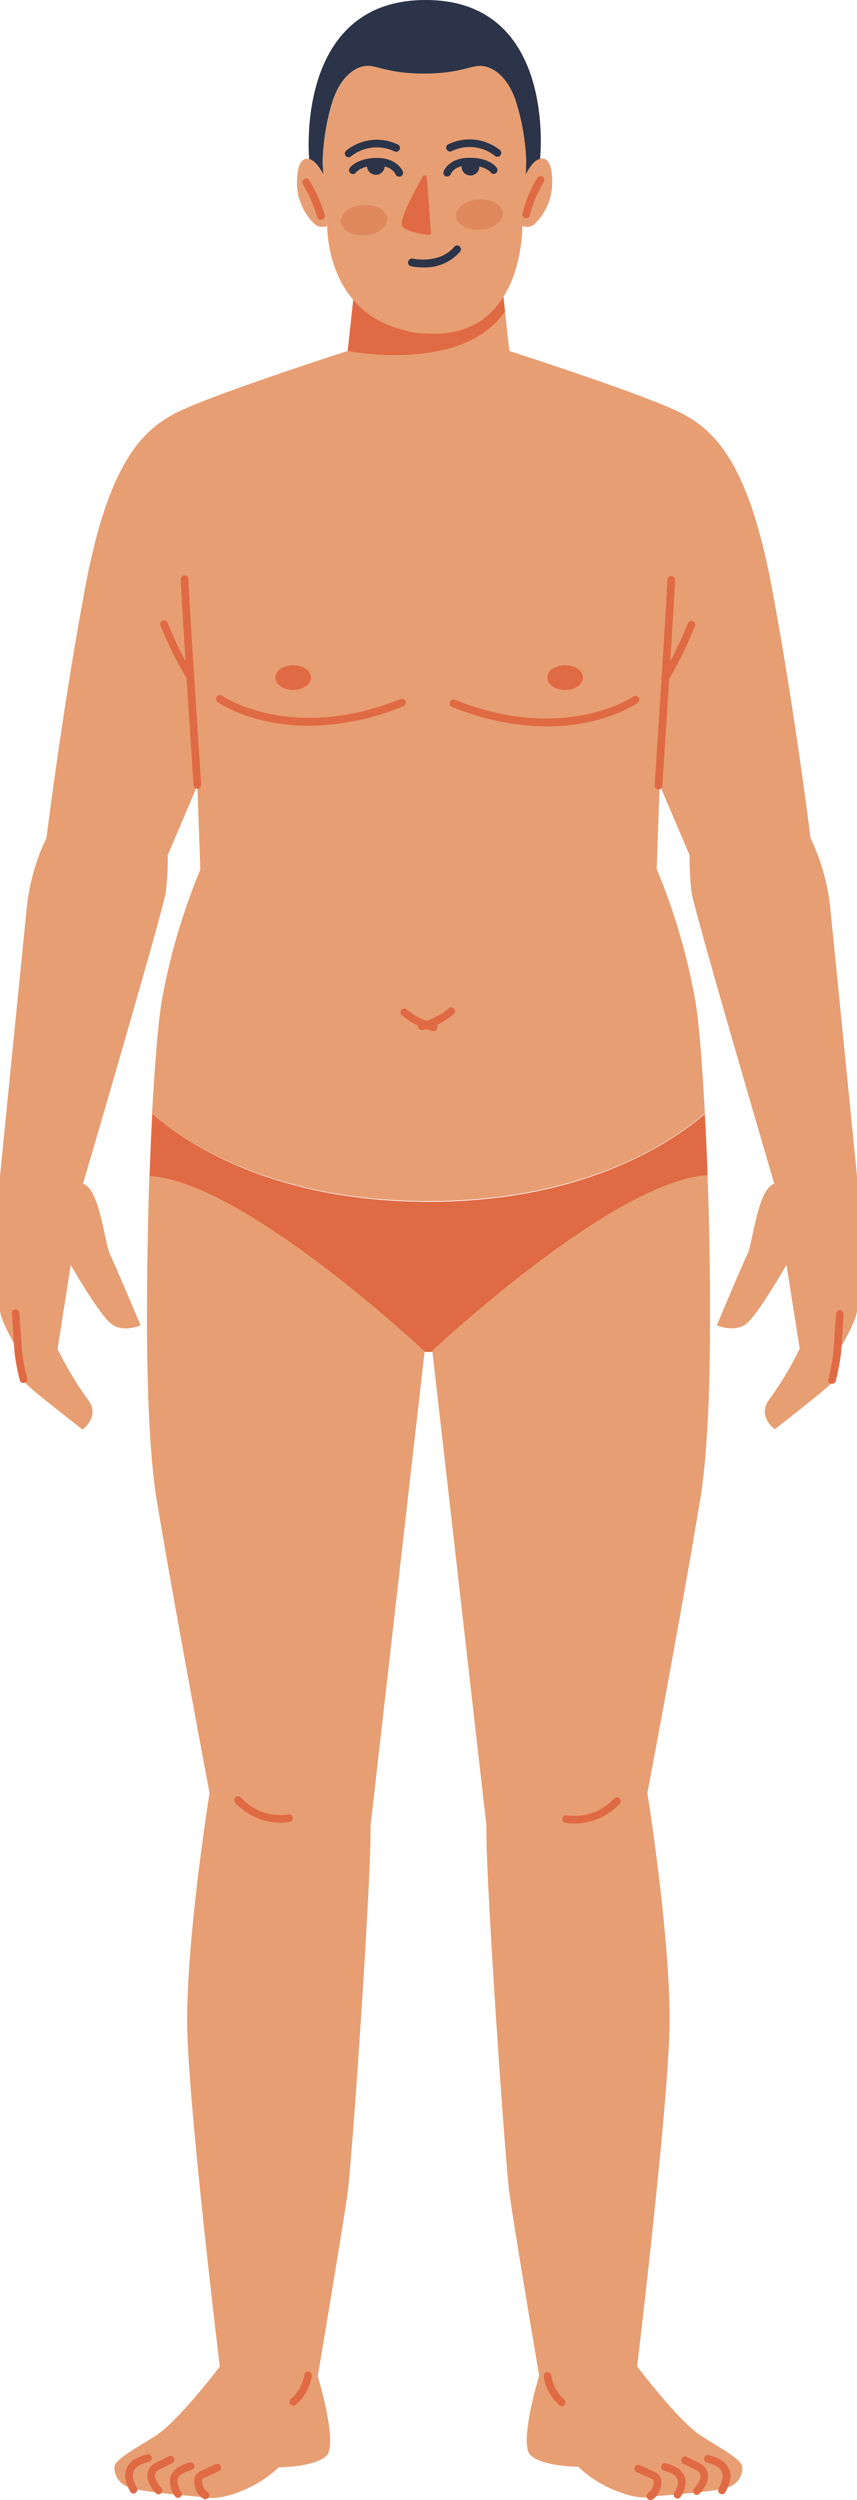 <svg xmlns="http://www.w3.org/2000/svg" viewBox="0 0 112.38 327.65"><defs><style>.cls-1{fill:#e79e73;}.cls-2{fill:#e06a43;}.cls-3{fill:#2b3448;}.cls-4{fill:#df895d;}</style></defs><g id="Layer_2" data-name="Layer 2"><g id="OBJECTS"><path class="cls-1" d="M112.38,154.25v17.4c0,1.44-2.39,5.39-2.39,5.39s-.21,3.48-1.08,4.37-7.31,5.91-7.31,5.91-2.45-1.73-.65-4a46.08,46.08,0,0,0,3.92-6.55l-1.74-11S99.57,172,98,173.38s-4,.32-4,.32,3.25-7.77,4-9.3,1.32-8.51,3.53-9.26c0,0-10.57-36-10.86-38.26a42.34,42.34,0,0,1-.25-4.82l-3.92-9.18-.39,11a82.74,82.74,0,0,1,5.08,17.34c.45,2.68.89,8.05,1.24,14.69-4.11,3.57-15.55,11.51-36.24,11.51S24.06,149.52,19.94,146c.36-6.64.81-12,1.25-14.69a82.74,82.74,0,0,1,5.08-17.34l-.39-11L22,112.06a39.85,39.85,0,0,1-.25,4.82c-.3,2.3-10.86,38.26-10.86,38.26,2.22.75,2.8,7.71,3.54,9.26s4,9.3,4,9.3-2.4,1.1-4-.32-5.15-7.57-5.15-7.57l-1.73,11a46.08,46.08,0,0,0,3.92,6.55c1.8,2.25-.64,4-.64,4s-6.45-5-7.32-5.91S2.38,177,2.38,177,0,173.09,0,171.65v-17.4c0-.26,2.89-29.09,3.47-34.87a27.71,27.71,0,0,1,2.63-9.57S8.16,93.08,11.17,77,18.5,56.54,22.92,54.2,45.59,46,45.59,46s14.94,1.43,20.46-6.82L66.79,46S85,51.85,89.45,54.2,98.19,60.91,101.21,77s5.07,32.82,5.07,32.82a27.71,27.71,0,0,1,2.63,9.57C109.49,125.16,112.38,154,112.38,154.25Z"/><path class="cls-2" d="M59.53,42.81A36,36,0,0,0,65.81,37l.41,3.79C60.7,49,45.59,46,45.59,46l.87-8a34.24,34.24,0,0,0,5.36,4.78,8.79,8.79,0,0,0,7.71,0Z"/><path class="cls-1" d="M69,22.8c-.09,1.74-.27,4.43-.51,6.8,0,0,.28,15.08-12.76,14.1a12.12,12.12,0,0,1-2.83-.45C42.67,40.74,42.91,29.6,42.91,29.6c-.24-2.37-.42-5.06-.51-6.8-.06-1.12-.09-1.84-.09-1.84a29.35,29.35,0,0,1,1.23-7.36c1.21-4.08,3.68-5.14,5.07-5s2.93,1,7.07,1,5.68-.81,7.06-1,3.86.89,5.07,5A29.35,29.35,0,0,1,69,21S69,21.68,69,22.8Z"/><path class="cls-2" d="M92.43,146c.14,2.56.26,5.31.36,8.18-12.33.65-36.09,23-36.09,23h-1s-23.75-22.32-36.09-23c.1-2.87.22-5.62.35-8.18,4.12,3.57,15.56,11.51,36.25,11.51S88.32,149.52,92.43,146Z"/><path class="cls-1" d="M97.35,323.39A2.67,2.67,0,0,1,95.43,326c-1.54.61-8.42,1-10.47,1.29s-6.55-1.39-9.12-4c0,0-4.75,0-6.29-1.54s1.15-10.4,1.15-10.4-3.33-19.62-3.91-24-3.19-42.38-3-48.06l-7.1-62.26s23.76-22.33,36.09-23c.23,6.3.35,13.12.32,19.57,0,9.23-.41,17.72-1.28,22.9C89.38,211.34,84.89,235,84.89,235s3.22,20,2.89,31.34-4.23,43.8-4.23,43.8S89,317.39,92,319.28,97.35,322.43,97.35,323.39Z"/><path class="cls-1" d="M55.68,177.11l-7.1,62.26c.19,5.68-2.4,43.73-3,48.06s-3.91,24-3.91,24,2.69,8.86,1.16,10.4-6.3,1.54-6.3,1.54c-2.57,2.6-7.07,4.24-9.12,4S18.5,326.64,17,326A2.68,2.68,0,0,1,15,323.39c0-1,2.32-2.21,5.34-4.11s8.48-9.11,8.48-9.11-3.93-32.43-4.25-43.8S27.48,235,27.48,235,23,211.34,20.55,196.6c-.87-5.18-1.24-13.67-1.28-22.9,0-6.46.1-13.27.32-19.57C31.93,154.79,55.68,177.11,55.68,177.11Z"/><path class="cls-1" d="M41.35,29.46a7.57,7.57,0,0,1-2.41-5.32c0-2.69.63-3.47,1.6-3.31s1.86,2,1.86,2c.1,1.74.27,4.44.51,6.81A1.76,1.76,0,0,1,41.35,29.46Z"/><path class="cls-1" d="M70,29.46a1.76,1.76,0,0,1-1.56.15c.24-2.37.42-5.07.51-6.81,0,0,.89-1.81,1.86-2s1.65.62,1.6,3.31A7.53,7.53,0,0,1,70,29.46Z"/><path class="cls-3" d="M55.82,0c17.26,0,15,20.83,15,20.83-1,.16-1.86,2-1.86,2C69,21.68,69,21,69,21a29.41,29.41,0,0,0-1.23-7.36c-1.21-4.08-3.68-5.14-5.06-5s-2.94,1-7.07,1-5.69-.81-7.07-1-3.86.89-5.07,5A29.41,29.41,0,0,0,42.31,21s0,.72.09,1.84c0,0-.89-1.81-1.86-2C40.54,20.83,38.56,0,55.82,0Z"/><path class="cls-2" d="M25.88,103.38a.51.51,0,0,1-.5-.47c-.07-1-1.67-25.37-1.67-27a.5.5,0,0,1,1,0c0,1.61,1.65,26.69,1.67,26.94a.51.51,0,0,1-.47.54Z"/><path class="cls-2" d="M25,89.31a.52.52,0,0,1-.42-.22A51.84,51.84,0,0,1,21.05,82a.5.5,0,0,1,.93-.38,50.84,50.84,0,0,0,3.4,6.93.5.5,0,0,1-.13.7A.51.51,0,0,1,25,89.31Z"/><path class="cls-2" d="M40.48,95.12c-7.37,0-11.67-2.92-11.93-3.11a.5.5,0,0,1-.13-.69.51.51,0,0,1,.7-.13c.09.07,9.13,6.18,23.42.43a.5.5,0,0,1,.65.28.5.5,0,0,1-.28.65A33.29,33.29,0,0,1,40.48,95.12Z"/><path class="cls-2" d="M40.78,88.81c0,.89-1.05,1.61-2.34,1.61s-2.33-.72-2.33-1.61,1-1.62,2.33-1.62S40.78,87.91,40.78,88.81Z"/><path class="cls-2" d="M3.08,181.27a.49.49,0,0,1-.47-.34,26.28,26.28,0,0,1-.72-3.83l-.33-5A.5.5,0,0,1,2,171.6a.49.49,0,0,1,.53.47L2.88,177h0a26.27,26.27,0,0,0,.68,3.6.52.52,0,0,1-.32.64Z"/><path class="cls-2" d="M55.31,135a.5.5,0,0,1-.49-.38.51.51,0,0,1,.37-.61,9.29,9.29,0,0,0,3.66-1.86.49.49,0,0,1,.7.06.51.51,0,0,1-.06.71A10.23,10.23,0,0,1,55.43,135Z"/><path class="cls-2" d="M36.84,238.89a8.09,8.09,0,0,1-6-2.63.5.5,0,0,1,.75-.67,7,7,0,0,0,6.22,2.22.51.51,0,0,1,.58.41.51.51,0,0,1-.42.57A6.72,6.72,0,0,1,36.84,238.89Z"/><path class="cls-2" d="M38.47,315.3a.5.5,0,0,1-.33-.88,5.34,5.34,0,0,0,1.76-3.17.5.5,0,0,1,.57-.42.49.49,0,0,1,.41.57,6.38,6.38,0,0,1-2.08,3.78A.5.5,0,0,1,38.47,315.3Z"/><path class="cls-2" d="M26.92,327.56a.43.43,0,0,1-.25-.07,2.59,2.59,0,0,1-1.18-2,1.61,1.61,0,0,1,.23-1.15,1.66,1.66,0,0,1,.73-.53l1.83-.85a.51.51,0,0,1,.66.25.49.49,0,0,1-.24.66l-1.83.85a1,1,0,0,0-.34.2.61.61,0,0,0,0,.44,1.63,1.63,0,0,0,.68,1.25.5.5,0,0,1-.25.93Z"/><path class="cls-2" d="M23.35,327.37a.51.51,0,0,1-.44-.25,3.25,3.25,0,0,1-.59-2.4,2.38,2.38,0,0,1,1.09-1.38,5.93,5.93,0,0,1,1.43-.59.51.51,0,0,1,.63.33.51.51,0,0,1-.33.63,4.71,4.71,0,0,0-1.2.48,1.41,1.41,0,0,0-.65.78,2.46,2.46,0,0,0,.49,1.66.5.5,0,0,1-.19.68A.5.5,0,0,1,23.35,327.37Z"/><path class="cls-2" d="M20.8,326.91a.5.5,0,0,1-.39-.18,4.68,4.68,0,0,1-.94-1.49,2,2,0,0,1,.31-2,2.83,2.83,0,0,1,.83-.56l1.53-.76a.5.5,0,0,1,.44.9l-1.52.76a1.78,1.78,0,0,0-.54.34,1,1,0,0,0-.11,1,4.31,4.31,0,0,0,.77,1.17.49.49,0,0,1-.07.7A.47.47,0,0,1,20.8,326.91Z"/><path class="cls-2" d="M17.51,326.81a.5.5,0,0,1-.45-.27,6.48,6.48,0,0,1-.56-1.41,2.64,2.64,0,0,1,.12-1.68,2.71,2.71,0,0,1,1.18-1.22,6.75,6.75,0,0,1,1.41-.53.5.5,0,1,1,.29.95,6.45,6.45,0,0,0-1.21.46,1.66,1.66,0,0,0-.76.75,1.75,1.75,0,0,0-.06,1.05,5.55,5.55,0,0,0,.48,1.17.49.49,0,0,1-.22.67A.46.46,0,0,1,17.51,326.81Z"/><path class="cls-2" d="M86.31,103.47h0a.5.5,0,0,1-.46-.54c0-.25,1.66-25.33,1.66-26.94a.51.51,0,0,1,.5-.5.5.5,0,0,1,.5.5c0,1.64-1.6,26-1.66,27A.51.51,0,0,1,86.31,103.47Z"/><path class="cls-2" d="M87.22,89.4a.47.47,0,0,1-.28-.09.51.51,0,0,1-.14-.7,51.31,51.31,0,0,0,3.41-6.93.49.49,0,0,1,.65-.27.49.49,0,0,1,.27.65,51.21,51.21,0,0,1-3.5,7.12A.5.5,0,0,1,87.22,89.4Z"/><path class="cls-2" d="M71.71,95.21a33.37,33.37,0,0,1-12.44-2.57.5.5,0,0,1,.38-.93c14.28,5.74,23.32-.36,23.41-.43a.51.51,0,0,1,.7.13.5.5,0,0,1-.12.69C83.38,92.29,79.07,95.21,71.71,95.21Z"/><path class="cls-2" d="M109.1,181.36l-.16,0a.49.49,0,0,1-.31-.63,26.71,26.71,0,0,0,.67-3.63l.33-4.91a.51.51,0,0,1,.53-.47.5.5,0,0,1,.47.53l-.33,4.95a29,29,0,0,1-.72,3.85A.5.5,0,0,1,109.1,181.36Z"/><path class="cls-2" d="M56.88,135.13l-.13,0a10.43,10.43,0,0,1-4.06-2.06.51.51,0,0,1-.06-.71.49.49,0,0,1,.7-.06A9.26,9.26,0,0,0,57,134.14a.5.5,0,0,1,.36.61A.51.51,0,0,1,56.88,135.13Z"/><path class="cls-2" d="M75.35,239a6.75,6.75,0,0,1-1.19-.1.5.5,0,0,1-.41-.57.5.5,0,0,1,.57-.41,7.05,7.05,0,0,0,6.23-2.22.5.5,0,0,1,.7,0,.5.5,0,0,1,0,.71A8.08,8.08,0,0,1,75.35,239Z"/><path class="cls-2" d="M73.71,315.39a.54.54,0,0,1-.33-.12,6.38,6.38,0,0,1-2.08-3.78.5.5,0,0,1,1-.15A5.32,5.32,0,0,0,74,314.51a.51.51,0,0,1,0,.71A.52.52,0,0,1,73.71,315.39Z"/><path class="cls-2" d="M85.27,327.65a.5.5,0,0,1-.43-.25.51.51,0,0,1,.18-.69,1.65,1.65,0,0,0,.68-1.24.73.73,0,0,0,0-.44,1.17,1.17,0,0,0-.34-.2L83.49,324a.51.51,0,0,1-.25-.66.52.52,0,0,1,.67-.25l1.83.85a1.72,1.72,0,0,1,.73.53,1.55,1.55,0,0,1,.22,1.15,2.58,2.58,0,0,1-1.17,2A.47.47,0,0,1,85.27,327.65Z"/><path class="cls-2" d="M88.84,327.46a.54.54,0,0,1-.25-.06.5.5,0,0,1-.19-.68,2.49,2.49,0,0,0,.49-1.66,1.41,1.41,0,0,0-.65-.78,4.79,4.79,0,0,0-1.19-.48.5.5,0,0,1-.33-.63.49.49,0,0,1,.62-.33,5.93,5.93,0,0,1,1.43.59,2.38,2.38,0,0,1,1.09,1.38,3.36,3.36,0,0,1-.59,2.4A.5.5,0,0,1,88.84,327.46Z"/><path class="cls-2" d="M91.39,327a.49.49,0,0,1-.32-.12.5.5,0,0,1-.07-.7,3.81,3.81,0,0,0,.77-1.18,1,1,0,0,0-.11-1,1.73,1.73,0,0,0-.53-.34l-1.53-.76a.49.49,0,0,1-.22-.67.5.5,0,0,1,.67-.23l1.52.76a2.76,2.76,0,0,1,.83.56,2,2,0,0,1,.32,2,5,5,0,0,1-1,1.49A.49.49,0,0,1,91.39,327Z"/><path class="cls-2" d="M94.68,326.9a.46.46,0,0,1-.23-.06.5.5,0,0,1-.22-.67,5.15,5.15,0,0,0,.48-1.17,1.67,1.67,0,0,0-.06-1.05,1.69,1.69,0,0,0-.75-.75,6.3,6.3,0,0,0-1.22-.46.5.5,0,0,1-.33-.62.49.49,0,0,1,.62-.33,6.55,6.55,0,0,1,1.41.53,2.5,2.5,0,0,1,1.31,2.9,6.2,6.2,0,0,1-.57,1.41A.49.49,0,0,1,94.68,326.9Z"/><path class="cls-2" d="M76.44,88.81c0,.89-1,1.61-2.33,1.61s-2.34-.72-2.34-1.61,1-1.62,2.34-1.62S76.44,87.91,76.44,88.81Z"/><path class="cls-2" d="M56.52,30.57c0,.13-.13.23-.3.21-.88-.09-3.32-.43-3.53-1.35s1.83-4.66,2.76-6.33c.11-.2.5-.15.52.06Z"/><path class="cls-3" d="M52.34,23.15a.52.52,0,0,1-.48-.33s-.45-1.12-2.43-1.12h0c-2.07,0-2.74.88-2.77.92a.5.5,0,0,1-.82-.57c0-.05.94-1.34,3.59-1.35s3.37,1.71,3.4,1.79a.51.51,0,0,1-.31.64A.44.44,0,0,1,52.34,23.15Z"/><path class="cls-3" d="M45.73,20.62a.51.51,0,0,1-.39-.19.49.49,0,0,1,.07-.7,6.45,6.45,0,0,1,3.26-1.37,6.36,6.36,0,0,1,3.49.58.49.49,0,0,1,.24.66.5.5,0,0,1-.67.24,5.42,5.42,0,0,0-2.94-.49A5.49,5.49,0,0,0,46,20.51.51.51,0,0,1,45.73,20.62Z"/><path class="cls-3" d="M50.27,21.26c.2.06.17.38.17.6a1.16,1.16,0,0,1-2.31,0,1.14,1.14,0,0,1,.15-.58A4.38,4.38,0,0,1,50.27,21.26Z"/><path class="cls-3" d="M58.64,23.13l-.17,0a.5.5,0,0,1-.3-.63c0-.07.65-1.81,3.38-1.82s3.56,1.27,3.6,1.33a.49.49,0,0,1-.13.69.5.5,0,0,1-.69-.12c0-.05-.74-.87-2.77-.9s-2.43,1.1-2.45,1.15A.51.51,0,0,1,58.64,23.13Z"/><path class="cls-3" d="M65.23,20.54a.5.5,0,0,1-.31-.1,5.35,5.35,0,0,0-5.69-.63.5.5,0,1,1-.44-.9,6.43,6.43,0,0,1,3.48-.6,6.53,6.53,0,0,1,3.27,1.34.5.5,0,0,1,.08.71A.48.48,0,0,1,65.23,20.54Z"/><path class="cls-3" d="M62.69,21.24c.16.11.16.36.16.57A1.16,1.16,0,0,1,61.69,23a1.15,1.15,0,0,1-1.16-1.15,1.22,1.22,0,0,1,.16-.6S62.21,20.9,62.69,21.24Z"/><path class="cls-4" d="M50.8,28.65c.07,1.1-1.24,2.08-2.93,2.19s-3.12-.69-3.19-1.79,1.24-2.08,2.93-2.19S50.73,27.55,50.8,28.65Z"/><path class="cls-4" d="M65.94,27.93C66,29,64.7,30,63,30.12s-3.12-.69-3.19-1.79,1.24-2.08,2.93-2.19S65.87,26.83,65.94,27.93Z"/><path class="cls-2" d="M42.06,28.81a.52.52,0,0,1-.48-.37,17,17,0,0,0-1.86-4.28.5.5,0,0,1,.17-.69.49.49,0,0,1,.68.17,18.12,18.12,0,0,1,2,4.53.51.51,0,0,1-.35.62Z"/><path class="cls-2" d="M69,28.59h-.12a.49.49,0,0,1-.36-.6,16.47,16.47,0,0,1,1.93-4.67.5.5,0,1,1,.86.52,15.16,15.16,0,0,0-1.82,4.38A.5.5,0,0,1,69,28.59Z"/><path class="cls-3" d="M55.5,35.05a8.24,8.24,0,0,1-1.59-.15.5.5,0,1,1,.22-1s3.5.76,5.43-1.55a.5.5,0,0,1,.7-.07.51.51,0,0,1,.07.71A6.13,6.13,0,0,1,55.5,35.05Z"/></g></g></svg>